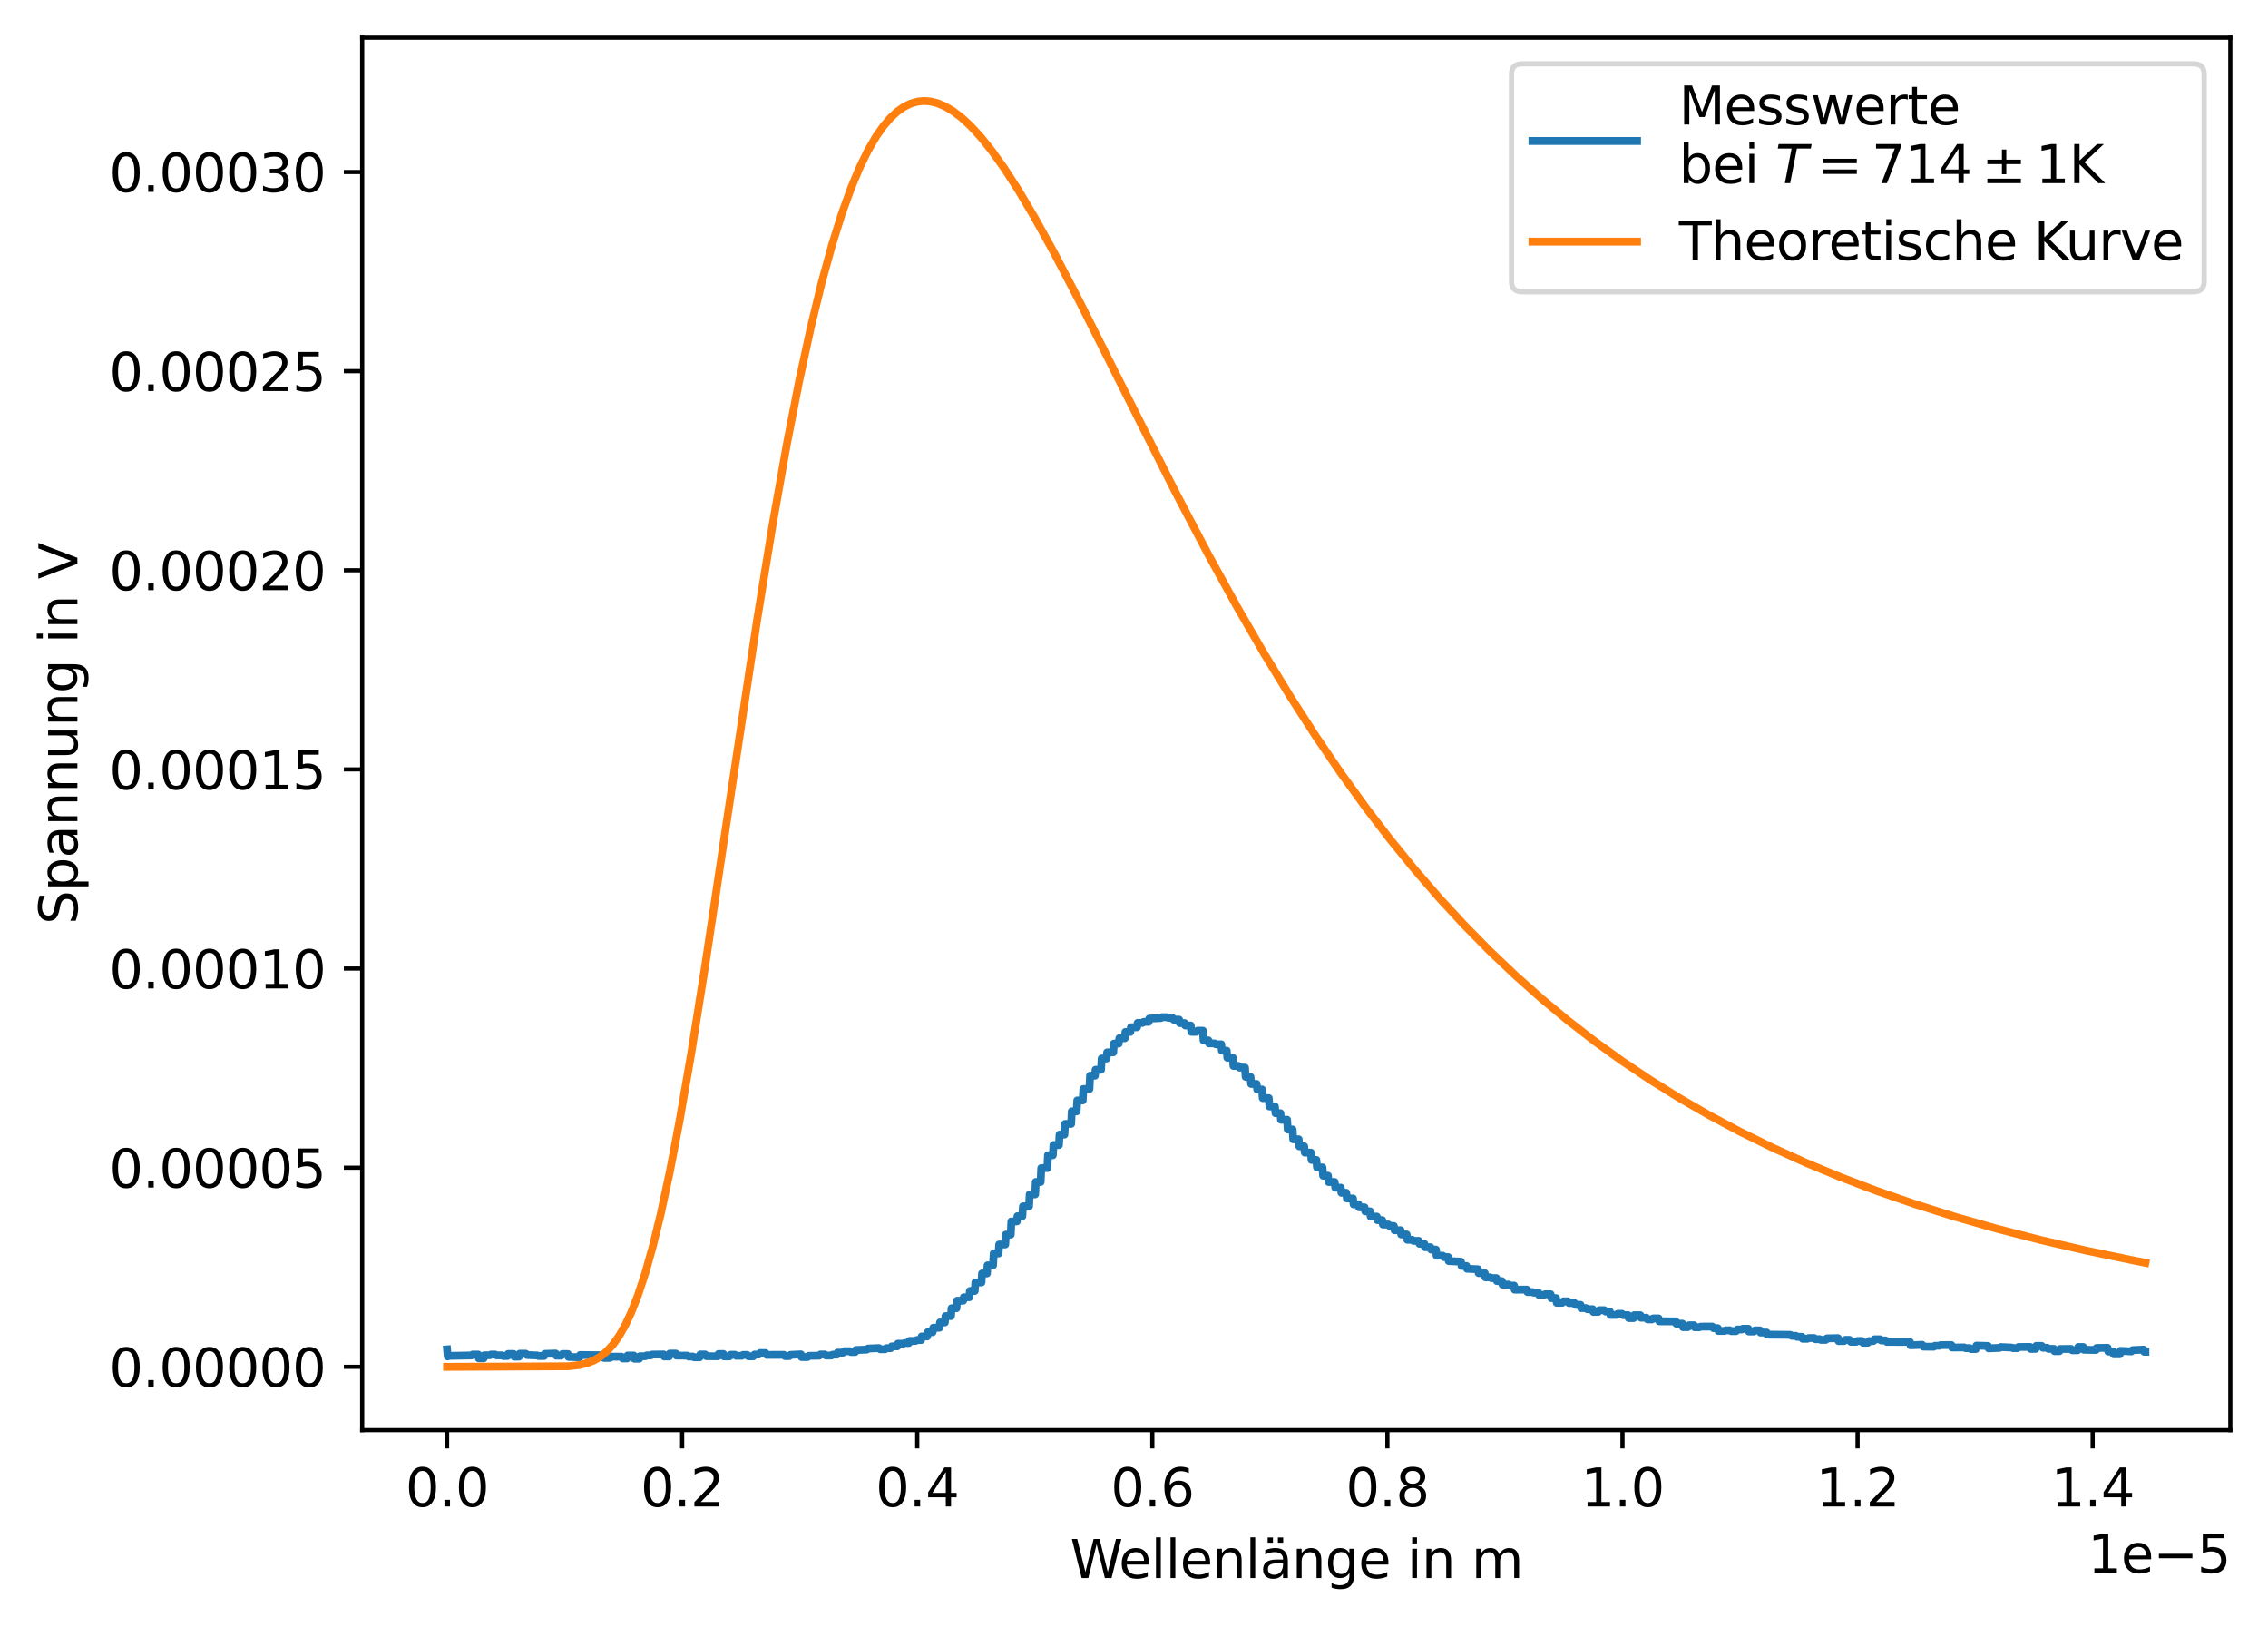 <?xml version="1.0" encoding="utf-8" standalone="no"?>
<!DOCTYPE svg PUBLIC "-//W3C//DTD SVG 1.1//EN"
  "http://www.w3.org/Graphics/SVG/1.1/DTD/svg11.dtd">
<svg xmlns:xlink="http://www.w3.org/1999/xlink" width="433.551pt" height="310.868pt" viewBox="0 0 433.551 310.868" xmlns="http://www.w3.org/2000/svg" version="1.1">
 <defs>
  <style type="text/css">*{stroke-linejoin: round; stroke-linecap: butt}</style>
 </defs>
 <g id="figure_1">
  <g id="patch_1">
   <path d="M 0 310.868 
L 433.551 310.868 
L 433.551 0 
L 0 0 
z
" style="fill: #ffffff"/>
  </g>
  <g id="axes_1">
   <g id="patch_2">
    <path d="M 69.231 273.312 
L 426.351 273.312 
L 426.351 7.2 
L 69.231 7.2 
z
" style="fill: #ffffff"/>
   </g>
   <g id="matplotlib.axis_1">
    <g id="xtick_1">
     <g id="line2d_1">
      <defs>
       <path id="m9307039cc7" d="M 0 0 
L 0 3.5 
" style="stroke: #000000; stroke-width: 0.8"/>
      </defs>
      <g>
       <use xlink:href="#m9307039cc7" x="85.461" y="273.312" style="stroke: #000000; stroke-width: 0.8"/>
      </g>
     </g>
     <g id="text_1">
      <!-- 0.0 -->
      <g transform="translate(77.509 287.91) scale(0.1 -0.1)">
       <defs>
        <path id="DejaVuSans-30" d="M 2034 4250 
Q 1547 4250 1301 3770 
Q 1056 3291 1056 2328 
Q 1056 1369 1301 889 
Q 1547 409 2034 409 
Q 2525 409 2770 889 
Q 3016 1369 3016 2328 
Q 3016 3291 2770 3770 
Q 2525 4250 2034 4250 
z
M 2034 4750 
Q 2819 4750 3233 4129 
Q 3647 3509 3647 2328 
Q 3647 1150 3233 529 
Q 2819 -91 2034 -91 
Q 1250 -91 836 529 
Q 422 1150 422 2328 
Q 422 3509 836 4129 
Q 1250 4750 2034 4750 
z
" transform="scale(0.016)"/>
        <path id="DejaVuSans-2e" d="M 684 794 
L 1344 794 
L 1344 0 
L 684 0 
L 684 794 
z
" transform="scale(0.016)"/>
       </defs>
       <use xlink:href="#DejaVuSans-30"/>
       <use xlink:href="#DejaVuSans-2e" x="63.623"/>
       <use xlink:href="#DejaVuSans-30" x="95.41"/>
      </g>
     </g>
    </g>
    <g id="xtick_2">
     <g id="line2d_2">
      <g>
       <use xlink:href="#m9307039cc7" x="130.4" y="273.312" style="stroke: #000000; stroke-width: 0.8"/>
      </g>
     </g>
     <g id="text_2">
      <!-- 0.2 -->
      <g transform="translate(122.448 287.91) scale(0.1 -0.1)">
       <defs>
        <path id="DejaVuSans-32" d="M 1228 531 
L 3431 531 
L 3431 0 
L 469 0 
L 469 531 
Q 828 903 1448 1529 
Q 2069 2156 2228 2338 
Q 2531 2678 2651 2914 
Q 2772 3150 2772 3378 
Q 2772 3750 2511 3984 
Q 2250 4219 1831 4219 
Q 1534 4219 1204 4116 
Q 875 4013 500 3803 
L 500 4441 
Q 881 4594 1212 4672 
Q 1544 4750 1819 4750 
Q 2544 4750 2975 4387 
Q 3406 4025 3406 3419 
Q 3406 3131 3298 2873 
Q 3191 2616 2906 2266 
Q 2828 2175 2409 1742 
Q 1991 1309 1228 531 
z
" transform="scale(0.016)"/>
       </defs>
       <use xlink:href="#DejaVuSans-30"/>
       <use xlink:href="#DejaVuSans-2e" x="63.623"/>
       <use xlink:href="#DejaVuSans-32" x="95.41"/>
      </g>
     </g>
    </g>
    <g id="xtick_3">
     <g id="line2d_3">
      <g>
       <use xlink:href="#m9307039cc7" x="175.339" y="273.312" style="stroke: #000000; stroke-width: 0.8"/>
      </g>
     </g>
     <g id="text_3">
      <!-- 0.4 -->
      <g transform="translate(167.387 287.91) scale(0.1 -0.1)">
       <defs>
        <path id="DejaVuSans-34" d="M 2419 4116 
L 825 1625 
L 2419 1625 
L 2419 4116 
z
M 2253 4666 
L 3047 4666 
L 3047 1625 
L 3713 1625 
L 3713 1100 
L 3047 1100 
L 3047 0 
L 2419 0 
L 2419 1100 
L 313 1100 
L 313 1709 
L 2253 4666 
z
" transform="scale(0.016)"/>
       </defs>
       <use xlink:href="#DejaVuSans-30"/>
       <use xlink:href="#DejaVuSans-2e" x="63.623"/>
       <use xlink:href="#DejaVuSans-34" x="95.41"/>
      </g>
     </g>
    </g>
    <g id="xtick_4">
     <g id="line2d_4">
      <g>
       <use xlink:href="#m9307039cc7" x="220.278" y="273.312" style="stroke: #000000; stroke-width: 0.8"/>
      </g>
     </g>
     <g id="text_4">
      <!-- 0.6 -->
      <g transform="translate(212.326 287.91) scale(0.1 -0.1)">
       <defs>
        <path id="DejaVuSans-36" d="M 2113 2584 
Q 1688 2584 1439 2293 
Q 1191 2003 1191 1497 
Q 1191 994 1439 701 
Q 1688 409 2113 409 
Q 2538 409 2786 701 
Q 3034 994 3034 1497 
Q 3034 2003 2786 2293 
Q 2538 2584 2113 2584 
z
M 3366 4563 
L 3366 3988 
Q 3128 4100 2886 4159 
Q 2644 4219 2406 4219 
Q 1781 4219 1451 3797 
Q 1122 3375 1075 2522 
Q 1259 2794 1537 2939 
Q 1816 3084 2150 3084 
Q 2853 3084 3261 2657 
Q 3669 2231 3669 1497 
Q 3669 778 3244 343 
Q 2819 -91 2113 -91 
Q 1303 -91 875 529 
Q 447 1150 447 2328 
Q 447 3434 972 4092 
Q 1497 4750 2381 4750 
Q 2619 4750 2861 4703 
Q 3103 4656 3366 4563 
z
" transform="scale(0.016)"/>
       </defs>
       <use xlink:href="#DejaVuSans-30"/>
       <use xlink:href="#DejaVuSans-2e" x="63.623"/>
       <use xlink:href="#DejaVuSans-36" x="95.41"/>
      </g>
     </g>
    </g>
    <g id="xtick_5">
     <g id="line2d_5">
      <g>
       <use xlink:href="#m9307039cc7" x="265.217" y="273.312" style="stroke: #000000; stroke-width: 0.8"/>
      </g>
     </g>
     <g id="text_5">
      <!-- 0.8 -->
      <g transform="translate(257.265 287.91) scale(0.1 -0.1)">
       <defs>
        <path id="DejaVuSans-38" d="M 2034 2216 
Q 1584 2216 1326 1975 
Q 1069 1734 1069 1313 
Q 1069 891 1326 650 
Q 1584 409 2034 409 
Q 2484 409 2743 651 
Q 3003 894 3003 1313 
Q 3003 1734 2745 1975 
Q 2488 2216 2034 2216 
z
M 1403 2484 
Q 997 2584 770 2862 
Q 544 3141 544 3541 
Q 544 4100 942 4425 
Q 1341 4750 2034 4750 
Q 2731 4750 3128 4425 
Q 3525 4100 3525 3541 
Q 3525 3141 3298 2862 
Q 3072 2584 2669 2484 
Q 3125 2378 3379 2068 
Q 3634 1759 3634 1313 
Q 3634 634 3220 271 
Q 2806 -91 2034 -91 
Q 1263 -91 848 271 
Q 434 634 434 1313 
Q 434 1759 690 2068 
Q 947 2378 1403 2484 
z
M 1172 3481 
Q 1172 3119 1398 2916 
Q 1625 2713 2034 2713 
Q 2441 2713 2670 2916 
Q 2900 3119 2900 3481 
Q 2900 3844 2670 4047 
Q 2441 4250 2034 4250 
Q 1625 4250 1398 4047 
Q 1172 3844 1172 3481 
z
" transform="scale(0.016)"/>
       </defs>
       <use xlink:href="#DejaVuSans-30"/>
       <use xlink:href="#DejaVuSans-2e" x="63.623"/>
       <use xlink:href="#DejaVuSans-38" x="95.41"/>
      </g>
     </g>
    </g>
    <g id="xtick_6">
     <g id="line2d_6">
      <g>
       <use xlink:href="#m9307039cc7" x="310.155" y="273.312" style="stroke: #000000; stroke-width: 0.8"/>
      </g>
     </g>
     <g id="text_6">
      <!-- 1.0 -->
      <g transform="translate(302.204 287.91) scale(0.1 -0.1)">
       <defs>
        <path id="DejaVuSans-31" d="M 794 531 
L 1825 531 
L 1825 4091 
L 703 3866 
L 703 4441 
L 1819 4666 
L 2450 4666 
L 2450 531 
L 3481 531 
L 3481 0 
L 794 0 
L 794 531 
z
" transform="scale(0.016)"/>
       </defs>
       <use xlink:href="#DejaVuSans-31"/>
       <use xlink:href="#DejaVuSans-2e" x="63.623"/>
       <use xlink:href="#DejaVuSans-30" x="95.41"/>
      </g>
     </g>
    </g>
    <g id="xtick_7">
     <g id="line2d_7">
      <g>
       <use xlink:href="#m9307039cc7" x="355.094" y="273.312" style="stroke: #000000; stroke-width: 0.8"/>
      </g>
     </g>
     <g id="text_7">
      <!-- 1.2 -->
      <g transform="translate(347.143 287.91) scale(0.1 -0.1)">
       <use xlink:href="#DejaVuSans-31"/>
       <use xlink:href="#DejaVuSans-2e" x="63.623"/>
       <use xlink:href="#DejaVuSans-32" x="95.41"/>
      </g>
     </g>
    </g>
    <g id="xtick_8">
     <g id="line2d_8">
      <g>
       <use xlink:href="#m9307039cc7" x="400.033" y="273.312" style="stroke: #000000; stroke-width: 0.8"/>
      </g>
     </g>
     <g id="text_8">
      <!-- 1.4 -->
      <g transform="translate(392.082 287.91) scale(0.1 -0.1)">
       <use xlink:href="#DejaVuSans-31"/>
       <use xlink:href="#DejaVuSans-2e" x="63.623"/>
       <use xlink:href="#DejaVuSans-34" x="95.41"/>
      </g>
     </g>
    </g>
    <g id="text_9">
     <!-- Wellenlänge in m -->
     <g transform="translate(204.562 301.589) scale(0.1 -0.1)">
      <defs>
       <path id="DejaVuSans-57" d="M 213 4666 
L 850 4666 
L 1831 722 
L 2809 4666 
L 3519 4666 
L 4500 722 
L 5478 4666 
L 6119 4666 
L 4947 0 
L 4153 0 
L 3169 4050 
L 2175 0 
L 1381 0 
L 213 4666 
z
" transform="scale(0.016)"/>
       <path id="DejaVuSans-65" d="M 3597 1894 
L 3597 1613 
L 953 1613 
Q 991 1019 1311 708 
Q 1631 397 2203 397 
Q 2534 397 2845 478 
Q 3156 559 3463 722 
L 3463 178 
Q 3153 47 2828 -22 
Q 2503 -91 2169 -91 
Q 1331 -91 842 396 
Q 353 884 353 1716 
Q 353 2575 817 3079 
Q 1281 3584 2069 3584 
Q 2775 3584 3186 3129 
Q 3597 2675 3597 1894 
z
M 3022 2063 
Q 3016 2534 2758 2815 
Q 2500 3097 2075 3097 
Q 1594 3097 1305 2825 
Q 1016 2553 972 2059 
L 3022 2063 
z
" transform="scale(0.016)"/>
       <path id="DejaVuSans-6c" d="M 603 4863 
L 1178 4863 
L 1178 0 
L 603 0 
L 603 4863 
z
" transform="scale(0.016)"/>
       <path id="DejaVuSans-6e" d="M 3513 2113 
L 3513 0 
L 2938 0 
L 2938 2094 
Q 2938 2591 2744 2837 
Q 2550 3084 2163 3084 
Q 1697 3084 1428 2787 
Q 1159 2491 1159 1978 
L 1159 0 
L 581 0 
L 581 3500 
L 1159 3500 
L 1159 2956 
Q 1366 3272 1645 3428 
Q 1925 3584 2291 3584 
Q 2894 3584 3203 3211 
Q 3513 2838 3513 2113 
z
" transform="scale(0.016)"/>
       <path id="DejaVuSans-e4" d="M 2194 1759 
Q 1497 1759 1228 1600 
Q 959 1441 959 1056 
Q 959 750 1161 570 
Q 1363 391 1709 391 
Q 2188 391 2477 730 
Q 2766 1069 2766 1631 
L 2766 1759 
L 2194 1759 
z
M 3341 1997 
L 3341 0 
L 2766 0 
L 2766 531 
Q 2569 213 2275 61 
Q 1981 -91 1556 -91 
Q 1019 -91 701 211 
Q 384 513 384 1019 
Q 384 1609 779 1909 
Q 1175 2209 1959 2209 
L 2766 2209 
L 2766 2266 
Q 2766 2663 2505 2880 
Q 2244 3097 1772 3097 
Q 1472 3097 1187 3025 
Q 903 2953 641 2809 
L 641 3341 
Q 956 3463 1253 3523 
Q 1550 3584 1831 3584 
Q 2591 3584 2966 3190 
Q 3341 2797 3341 1997 
z
M 2150 4850 
L 2784 4850 
L 2784 4219 
L 2150 4219 
L 2150 4850 
z
M 928 4850 
L 1562 4850 
L 1562 4219 
L 928 4219 
L 928 4850 
z
" transform="scale(0.016)"/>
       <path id="DejaVuSans-67" d="M 2906 1791 
Q 2906 2416 2648 2759 
Q 2391 3103 1925 3103 
Q 1463 3103 1205 2759 
Q 947 2416 947 1791 
Q 947 1169 1205 825 
Q 1463 481 1925 481 
Q 2391 481 2648 825 
Q 2906 1169 2906 1791 
z
M 3481 434 
Q 3481 -459 3084 -895 
Q 2688 -1331 1869 -1331 
Q 1566 -1331 1297 -1286 
Q 1028 -1241 775 -1147 
L 775 -588 
Q 1028 -725 1275 -790 
Q 1522 -856 1778 -856 
Q 2344 -856 2625 -561 
Q 2906 -266 2906 331 
L 2906 616 
Q 2728 306 2450 153 
Q 2172 0 1784 0 
Q 1141 0 747 490 
Q 353 981 353 1791 
Q 353 2603 747 3093 
Q 1141 3584 1784 3584 
Q 2172 3584 2450 3431 
Q 2728 3278 2906 2969 
L 2906 3500 
L 3481 3500 
L 3481 434 
z
" transform="scale(0.016)"/>
       <path id="DejaVuSans-20" transform="scale(0.016)"/>
       <path id="DejaVuSans-69" d="M 603 3500 
L 1178 3500 
L 1178 0 
L 603 0 
L 603 3500 
z
M 603 4863 
L 1178 4863 
L 1178 4134 
L 603 4134 
L 603 4863 
z
" transform="scale(0.016)"/>
       <path id="DejaVuSans-6d" d="M 3328 2828 
Q 3544 3216 3844 3400 
Q 4144 3584 4550 3584 
Q 5097 3584 5394 3201 
Q 5691 2819 5691 2113 
L 5691 0 
L 5113 0 
L 5113 2094 
Q 5113 2597 4934 2840 
Q 4756 3084 4391 3084 
Q 3944 3084 3684 2787 
Q 3425 2491 3425 1978 
L 3425 0 
L 2847 0 
L 2847 2094 
Q 2847 2600 2669 2842 
Q 2491 3084 2119 3084 
Q 1678 3084 1418 2786 
Q 1159 2488 1159 1978 
L 1159 0 
L 581 0 
L 581 3500 
L 1159 3500 
L 1159 2956 
Q 1356 3278 1631 3431 
Q 1906 3584 2284 3584 
Q 2666 3584 2933 3390 
Q 3200 3197 3328 2828 
z
" transform="scale(0.016)"/>
      </defs>
      <use xlink:href="#DejaVuSans-57"/>
      <use xlink:href="#DejaVuSans-65" x="93.002"/>
      <use xlink:href="#DejaVuSans-6c" x="154.525"/>
      <use xlink:href="#DejaVuSans-6c" x="182.309"/>
      <use xlink:href="#DejaVuSans-65" x="210.092"/>
      <use xlink:href="#DejaVuSans-6e" x="271.615"/>
      <use xlink:href="#DejaVuSans-6c" x="334.994"/>
      <use xlink:href="#DejaVuSans-e4" x="362.777"/>
      <use xlink:href="#DejaVuSans-6e" x="424.057"/>
      <use xlink:href="#DejaVuSans-67" x="487.436"/>
      <use xlink:href="#DejaVuSans-65" x="550.912"/>
      <use xlink:href="#DejaVuSans-20" x="612.436"/>
      <use xlink:href="#DejaVuSans-69" x="644.223"/>
      <use xlink:href="#DejaVuSans-6e" x="672.006"/>
      <use xlink:href="#DejaVuSans-20" x="735.385"/>
      <use xlink:href="#DejaVuSans-6d" x="767.172"/>
     </g>
    </g>
    <g id="text_10">
     <!-- 1e−5 -->
     <g transform="translate(399.093 300.589) scale(0.1 -0.1)">
      <defs>
       <path id="DejaVuSans-2212" d="M 678 2272 
L 4684 2272 
L 4684 1741 
L 678 1741 
L 678 2272 
z
" transform="scale(0.016)"/>
       <path id="DejaVuSans-35" d="M 691 4666 
L 3169 4666 
L 3169 4134 
L 1269 4134 
L 1269 2991 
Q 1406 3038 1543 3061 
Q 1681 3084 1819 3084 
Q 2600 3084 3056 2656 
Q 3513 2228 3513 1497 
Q 3513 744 3044 326 
Q 2575 -91 1722 -91 
Q 1428 -91 1123 -41 
Q 819 9 494 109 
L 494 744 
Q 775 591 1075 516 
Q 1375 441 1709 441 
Q 2250 441 2565 725 
Q 2881 1009 2881 1497 
Q 2881 1984 2565 2268 
Q 2250 2553 1709 2553 
Q 1456 2553 1204 2497 
Q 953 2441 691 2322 
L 691 4666 
z
" transform="scale(0.016)"/>
      </defs>
      <use xlink:href="#DejaVuSans-31"/>
      <use xlink:href="#DejaVuSans-65" x="63.623"/>
      <use xlink:href="#DejaVuSans-2212" x="125.146"/>
      <use xlink:href="#DejaVuSans-35" x="208.936"/>
     </g>
    </g>
   </g>
   <g id="matplotlib.axis_2">
    <g id="ytick_1">
     <g id="line2d_9">
      <defs>
       <path id="m1753d37963" d="M 0 0 
L -3.5 0 
" style="stroke: #000000; stroke-width: 0.8"/>
      </defs>
      <g>
       <use xlink:href="#m1753d37963" x="69.231" y="261.216" style="stroke: #000000; stroke-width: 0.8"/>
      </g>
     </g>
     <g id="text_11">
      <!-- 0.00000 -->
      <g transform="translate(20.878 265.015) scale(0.1 -0.1)">
       <use xlink:href="#DejaVuSans-30"/>
       <use xlink:href="#DejaVuSans-2e" x="63.623"/>
       <use xlink:href="#DejaVuSans-30" x="95.41"/>
       <use xlink:href="#DejaVuSans-30" x="159.033"/>
       <use xlink:href="#DejaVuSans-30" x="222.656"/>
       <use xlink:href="#DejaVuSans-30" x="286.279"/>
       <use xlink:href="#DejaVuSans-30" x="349.902"/>
      </g>
     </g>
    </g>
    <g id="ytick_2">
     <g id="line2d_10">
      <g>
       <use xlink:href="#m1753d37963" x="69.231" y="223.159" style="stroke: #000000; stroke-width: 0.8"/>
      </g>
     </g>
     <g id="text_12">
      <!-- 0.00005 -->
      <g transform="translate(20.878 226.958) scale(0.1 -0.1)">
       <use xlink:href="#DejaVuSans-30"/>
       <use xlink:href="#DejaVuSans-2e" x="63.623"/>
       <use xlink:href="#DejaVuSans-30" x="95.41"/>
       <use xlink:href="#DejaVuSans-30" x="159.033"/>
       <use xlink:href="#DejaVuSans-30" x="222.656"/>
       <use xlink:href="#DejaVuSans-30" x="286.279"/>
       <use xlink:href="#DejaVuSans-35" x="349.902"/>
      </g>
     </g>
    </g>
    <g id="ytick_3">
     <g id="line2d_11">
      <g>
       <use xlink:href="#m1753d37963" x="69.231" y="185.101" style="stroke: #000000; stroke-width: 0.8"/>
      </g>
     </g>
     <g id="text_13">
      <!-- 0.00010 -->
      <g transform="translate(20.878 188.9) scale(0.1 -0.1)">
       <use xlink:href="#DejaVuSans-30"/>
       <use xlink:href="#DejaVuSans-2e" x="63.623"/>
       <use xlink:href="#DejaVuSans-30" x="95.41"/>
       <use xlink:href="#DejaVuSans-30" x="159.033"/>
       <use xlink:href="#DejaVuSans-30" x="222.656"/>
       <use xlink:href="#DejaVuSans-31" x="286.279"/>
       <use xlink:href="#DejaVuSans-30" x="349.902"/>
      </g>
     </g>
    </g>
    <g id="ytick_4">
     <g id="line2d_12">
      <g>
       <use xlink:href="#m1753d37963" x="69.231" y="147.044" style="stroke: #000000; stroke-width: 0.8"/>
      </g>
     </g>
     <g id="text_14">
      <!-- 0.00015 -->
      <g transform="translate(20.878 150.843) scale(0.1 -0.1)">
       <use xlink:href="#DejaVuSans-30"/>
       <use xlink:href="#DejaVuSans-2e" x="63.623"/>
       <use xlink:href="#DejaVuSans-30" x="95.41"/>
       <use xlink:href="#DejaVuSans-30" x="159.033"/>
       <use xlink:href="#DejaVuSans-30" x="222.656"/>
       <use xlink:href="#DejaVuSans-31" x="286.279"/>
       <use xlink:href="#DejaVuSans-35" x="349.902"/>
      </g>
     </g>
    </g>
    <g id="ytick_5">
     <g id="line2d_13">
      <g>
       <use xlink:href="#m1753d37963" x="69.231" y="108.986" style="stroke: #000000; stroke-width: 0.8"/>
      </g>
     </g>
     <g id="text_15">
      <!-- 0.00020 -->
      <g transform="translate(20.878 112.786) scale(0.1 -0.1)">
       <use xlink:href="#DejaVuSans-30"/>
       <use xlink:href="#DejaVuSans-2e" x="63.623"/>
       <use xlink:href="#DejaVuSans-30" x="95.41"/>
       <use xlink:href="#DejaVuSans-30" x="159.033"/>
       <use xlink:href="#DejaVuSans-30" x="222.656"/>
       <use xlink:href="#DejaVuSans-32" x="286.279"/>
       <use xlink:href="#DejaVuSans-30" x="349.902"/>
      </g>
     </g>
    </g>
    <g id="ytick_6">
     <g id="line2d_14">
      <g>
       <use xlink:href="#m1753d37963" x="69.231" y="70.929" style="stroke: #000000; stroke-width: 0.8"/>
      </g>
     </g>
     <g id="text_16">
      <!-- 0.00025 -->
      <g transform="translate(20.878 74.728) scale(0.1 -0.1)">
       <use xlink:href="#DejaVuSans-30"/>
       <use xlink:href="#DejaVuSans-2e" x="63.623"/>
       <use xlink:href="#DejaVuSans-30" x="95.41"/>
       <use xlink:href="#DejaVuSans-30" x="159.033"/>
       <use xlink:href="#DejaVuSans-30" x="222.656"/>
       <use xlink:href="#DejaVuSans-32" x="286.279"/>
       <use xlink:href="#DejaVuSans-35" x="349.902"/>
      </g>
     </g>
    </g>
    <g id="ytick_7">
     <g id="line2d_15">
      <g>
       <use xlink:href="#m1753d37963" x="69.231" y="32.872" style="stroke: #000000; stroke-width: 0.8"/>
      </g>
     </g>
     <g id="text_17">
      <!-- 0.00030 -->
      <g transform="translate(20.878 36.671) scale(0.1 -0.1)">
       <defs>
        <path id="DejaVuSans-33" d="M 2597 2516 
Q 3050 2419 3304 2112 
Q 3559 1806 3559 1356 
Q 3559 666 3084 287 
Q 2609 -91 1734 -91 
Q 1441 -91 1130 -33 
Q 819 25 488 141 
L 488 750 
Q 750 597 1062 519 
Q 1375 441 1716 441 
Q 2309 441 2620 675 
Q 2931 909 2931 1356 
Q 2931 1769 2642 2001 
Q 2353 2234 1838 2234 
L 1294 2234 
L 1294 2753 
L 1863 2753 
Q 2328 2753 2575 2939 
Q 2822 3125 2822 3475 
Q 2822 3834 2567 4026 
Q 2313 4219 1838 4219 
Q 1578 4219 1281 4162 
Q 984 4106 628 3988 
L 628 4550 
Q 988 4650 1302 4700 
Q 1616 4750 1894 4750 
Q 2613 4750 3031 4423 
Q 3450 4097 3450 3541 
Q 3450 3153 3228 2886 
Q 3006 2619 2597 2516 
z
" transform="scale(0.016)"/>
       </defs>
       <use xlink:href="#DejaVuSans-30"/>
       <use xlink:href="#DejaVuSans-2e" x="63.623"/>
       <use xlink:href="#DejaVuSans-30" x="95.41"/>
       <use xlink:href="#DejaVuSans-30" x="159.033"/>
       <use xlink:href="#DejaVuSans-30" x="222.656"/>
       <use xlink:href="#DejaVuSans-33" x="286.279"/>
       <use xlink:href="#DejaVuSans-30" x="349.902"/>
      </g>
     </g>
    </g>
    <g id="text_18">
     <!-- Spannung in V -->
     <g transform="translate(14.798 176.674) rotate(-90) scale(0.1 -0.1)">
      <defs>
       <path id="DejaVuSans-53" d="M 3425 4513 
L 3425 3897 
Q 3066 4069 2747 4153 
Q 2428 4238 2131 4238 
Q 1616 4238 1336 4038 
Q 1056 3838 1056 3469 
Q 1056 3159 1242 3001 
Q 1428 2844 1947 2747 
L 2328 2669 
Q 3034 2534 3370 2195 
Q 3706 1856 3706 1288 
Q 3706 609 3251 259 
Q 2797 -91 1919 -91 
Q 1588 -91 1214 -16 
Q 841 59 441 206 
L 441 856 
Q 825 641 1194 531 
Q 1563 422 1919 422 
Q 2459 422 2753 634 
Q 3047 847 3047 1241 
Q 3047 1584 2836 1778 
Q 2625 1972 2144 2069 
L 1759 2144 
Q 1053 2284 737 2584 
Q 422 2884 422 3419 
Q 422 4038 858 4394 
Q 1294 4750 2059 4750 
Q 2388 4750 2728 4690 
Q 3069 4631 3425 4513 
z
" transform="scale(0.016)"/>
       <path id="DejaVuSans-70" d="M 1159 525 
L 1159 -1331 
L 581 -1331 
L 581 3500 
L 1159 3500 
L 1159 2969 
Q 1341 3281 1617 3432 
Q 1894 3584 2278 3584 
Q 2916 3584 3314 3078 
Q 3713 2572 3713 1747 
Q 3713 922 3314 415 
Q 2916 -91 2278 -91 
Q 1894 -91 1617 61 
Q 1341 213 1159 525 
z
M 3116 1747 
Q 3116 2381 2855 2742 
Q 2594 3103 2138 3103 
Q 1681 3103 1420 2742 
Q 1159 2381 1159 1747 
Q 1159 1113 1420 752 
Q 1681 391 2138 391 
Q 2594 391 2855 752 
Q 3116 1113 3116 1747 
z
" transform="scale(0.016)"/>
       <path id="DejaVuSans-61" d="M 2194 1759 
Q 1497 1759 1228 1600 
Q 959 1441 959 1056 
Q 959 750 1161 570 
Q 1363 391 1709 391 
Q 2188 391 2477 730 
Q 2766 1069 2766 1631 
L 2766 1759 
L 2194 1759 
z
M 3341 1997 
L 3341 0 
L 2766 0 
L 2766 531 
Q 2569 213 2275 61 
Q 1981 -91 1556 -91 
Q 1019 -91 701 211 
Q 384 513 384 1019 
Q 384 1609 779 1909 
Q 1175 2209 1959 2209 
L 2766 2209 
L 2766 2266 
Q 2766 2663 2505 2880 
Q 2244 3097 1772 3097 
Q 1472 3097 1187 3025 
Q 903 2953 641 2809 
L 641 3341 
Q 956 3463 1253 3523 
Q 1550 3584 1831 3584 
Q 2591 3584 2966 3190 
Q 3341 2797 3341 1997 
z
" transform="scale(0.016)"/>
       <path id="DejaVuSans-75" d="M 544 1381 
L 544 3500 
L 1119 3500 
L 1119 1403 
Q 1119 906 1312 657 
Q 1506 409 1894 409 
Q 2359 409 2629 706 
Q 2900 1003 2900 1516 
L 2900 3500 
L 3475 3500 
L 3475 0 
L 2900 0 
L 2900 538 
Q 2691 219 2414 64 
Q 2138 -91 1772 -91 
Q 1169 -91 856 284 
Q 544 659 544 1381 
z
M 1991 3584 
L 1991 3584 
z
" transform="scale(0.016)"/>
       <path id="DejaVuSans-56" d="M 1831 0 
L 50 4666 
L 709 4666 
L 2188 738 
L 3669 4666 
L 4325 4666 
L 2547 0 
L 1831 0 
z
" transform="scale(0.016)"/>
      </defs>
      <use xlink:href="#DejaVuSans-53"/>
      <use xlink:href="#DejaVuSans-70" x="63.477"/>
      <use xlink:href="#DejaVuSans-61" x="126.953"/>
      <use xlink:href="#DejaVuSans-6e" x="188.232"/>
      <use xlink:href="#DejaVuSans-6e" x="251.611"/>
      <use xlink:href="#DejaVuSans-75" x="314.99"/>
      <use xlink:href="#DejaVuSans-6e" x="378.369"/>
      <use xlink:href="#DejaVuSans-67" x="441.748"/>
      <use xlink:href="#DejaVuSans-20" x="505.225"/>
      <use xlink:href="#DejaVuSans-69" x="537.012"/>
      <use xlink:href="#DejaVuSans-6e" x="564.795"/>
      <use xlink:href="#DejaVuSans-20" x="628.174"/>
      <use xlink:href="#DejaVuSans-56" x="659.961"/>
     </g>
    </g>
   </g>
   <g id="line2d_16">
    <path d="M 85.464 257.884 
L 85.581 259.231 
L 85.814 259.12 
L 90.129 259.039 
L 90.362 258.865 
L 91.411 258.865 
L 91.528 259.592 
L 92.461 259.592 
L 92.577 259.004 
L 93.627 259.004 
L 93.86 258.87 
L 94.677 258.87 
L 94.91 259.02 
L 95.959 259.02 
L 96.193 259.152 
L 97.009 259.152 
L 97.125 258.759 
L 98.175 258.759 
L 98.292 259.261 
L 99.224 259.261 
L 99.341 258.708 
L 100.507 258.708 
L 100.74 258.962 
L 102.723 259.038 
L 102.956 259.147 
L 104.006 259.147 
L 104.122 258.743 
L 106.221 258.673 
L 106.338 259.083 
L 107.271 259.083 
L 107.504 258.77 
L 108.554 258.77 
L 108.67 259.32 
L 110.769 259.382 
L 110.886 258.957 
L 115.317 259.004 
L 115.434 259.505 
L 116.6 259.505 
L 116.833 259.277 
L 118.816 259.279 
L 119.049 259.616 
L 119.865 259.616 
L 119.982 259.05 
L 121.148 259.05 
L 121.265 259.667 
L 122.198 259.667 
L 122.314 259.191 
L 123.364 259.191 
L 123.597 259.029 
L 124.413 259.029 
L 124.646 258.877 
L 126.862 258.848 
L 126.979 259.236 
L 127.912 259.236 
L 128.028 258.685 
L 129.194 258.685 
L 129.311 259.067 
L 131.41 259.077 
L 131.643 259.252 
L 132.46 259.252 
L 132.693 259.389 
L 133.742 259.389 
L 133.859 258.854 
L 134.792 258.854 
L 135.025 259.182 
L 137.241 259.198 
L 137.357 258.763 
L 138.29 258.763 
L 138.407 259.217 
L 139.456 259.217 
L 139.69 258.907 
L 140.506 258.907 
L 140.739 259.107 
L 141.789 259.107 
L 142.022 258.94 
L 142.838 258.94 
L 143.072 259.202 
L 144.004 259.202 
L 144.238 258.863 
L 145.054 258.863 
L 145.287 258.579 
L 146.337 258.579 
L 146.57 258.937 
L 149.835 258.92 
L 150.068 259.169 
L 150.885 259.169 
L 151.118 258.927 
L 153.1 258.83 
L 153.217 259.344 
L 154.383 259.344 
L 154.616 259.109 
L 156.599 259.088 
L 156.832 258.853 
L 157.648 258.853 
L 157.882 259.054 
L 158.931 259.054 
L 159.164 258.889 
L 159.981 258.889 
L 160.097 258.508 
L 161.147 258.508 
L 161.38 258.236 
L 162.429 258.236 
L 162.663 258.387 
L 163.479 258.387 
L 163.596 258.004 
L 165.695 257.924 
L 165.928 257.726 
L 168.027 257.634 
L 168.26 257.859 
L 169.193 257.859 
L 169.426 257.652 
L 170.243 257.652 
L 170.476 257.304 
L 171.525 257.304 
L 171.642 256.798 
L 172.692 256.798 
L 172.925 256.669 
L 173.741 256.669 
L 173.858 256.267 
L 175.024 256.267 
L 175.257 256.095 
L 176.073 256.095 
L 176.19 255.408 
L 177.24 255.408 
L 177.356 254.593 
L 178.289 254.593 
L 178.406 253.748 
L 179.572 253.748 
L 179.688 252.738 
L 180.621 252.738 
L 180.738 251.522 
L 181.787 251.522 
L 181.904 250.025 
L 182.837 250.025 
L 182.954 248.589 
L 184.12 248.589 
L 184.236 247.926 
L 185.286 247.926 
L 185.403 246.722 
L 186.335 246.722 
L 186.452 245.095 
L 187.618 245.095 
L 187.735 243.376 
L 188.668 243.376 
L 188.784 241.822 
L 189.834 241.822 
L 189.95 239.562 
L 190.883 239.562 
L 191 237.839 
L 192.166 237.839 
L 192.283 235.95 
L 193.216 235.95 
L 193.332 233.428 
L 194.382 233.428 
L 194.498 232.433 
L 195.431 232.433 
L 195.548 230.548 
L 196.714 230.548 
L 196.831 228.266 
L 197.88 228.266 
L 197.997 225.894 
L 198.93 225.894 
L 199.046 223.24 
L 200.213 223.24 
L 200.329 220.783 
L 201.262 220.783 
L 201.379 218.83 
L 202.428 218.83 
L 202.545 216.837 
L 203.478 216.837 
L 203.594 214.793 
L 204.761 214.793 
L 204.877 212.395 
L 205.81 212.395 
L 205.927 210.308 
L 206.976 210.308 
L 207.093 208.127 
L 208.259 208.127 
L 208.376 205.582 
L 209.308 205.582 
L 209.425 204.448 
L 210.475 204.448 
L 210.591 202.298 
L 211.524 202.298 
L 211.641 201.12 
L 212.807 201.12 
L 212.924 199.446 
L 213.856 199.446 
L 213.973 198.417 
L 215.023 198.417 
L 215.139 197.218 
L 216.072 197.218 
L 216.189 196.324 
L 217.355 196.324 
L 217.472 195.492 
L 218.404 195.492 
L 218.638 195.295 
L 219.571 195.295 
L 219.687 194.672 
L 221.903 194.565 
L 222.136 194.401 
L 223.069 194.401 
L 223.302 194.525 
L 224.119 194.525 
L 224.352 194.87 
L 225.401 194.87 
L 225.518 195.527 
L 226.451 195.527 
L 226.567 195.985 
L 227.617 195.985 
L 227.734 197.199 
L 228.666 197.199 
L 228.9 196.984 
L 229.949 196.984 
L 230.066 198.831 
L 230.999 198.831 
L 231.115 199.406 
L 232.165 199.406 
L 232.398 199.577 
L 233.448 199.577 
L 233.564 200.793 
L 234.497 200.793 
L 234.614 202.155 
L 235.663 202.155 
L 235.78 203.71 
L 236.713 203.71 
L 236.946 204.036 
L 237.996 204.036 
L 238.112 205.804 
L 239.045 205.804 
L 239.162 207.153 
L 240.211 207.153 
L 240.328 208.219 
L 241.261 208.219 
L 241.377 209.866 
L 242.544 209.866 
L 242.66 211.458 
L 243.71 211.458 
L 243.826 212.746 
L 244.759 212.746 
L 244.876 213.999 
L 246.042 213.999 
L 246.159 215.858 
L 247.092 215.858 
L 247.208 217.732 
L 248.258 217.732 
L 248.374 219.075 
L 249.307 219.075 
L 249.424 220.279 
L 250.59 220.279 
L 250.707 221.681 
L 251.64 221.681 
L 251.756 223.11 
L 252.806 223.11 
L 252.922 224.693 
L 253.855 224.693 
L 253.972 225.897 
L 255.138 225.897 
L 255.255 226.981 
L 256.304 226.981 
L 256.421 227.959 
L 257.354 227.959 
L 257.47 229.039 
L 258.636 229.039 
L 258.753 230.171 
L 259.686 230.171 
L 259.803 230.738 
L 260.852 230.738 
L 260.969 231.502 
L 261.902 231.502 
L 262.018 232.506 
L 263.184 232.506 
L 263.301 233.184 
L 264.234 233.184 
L 264.35 234.024 
L 265.4 234.024 
L 265.633 234.305 
L 266.45 234.305 
L 266.566 235.111 
L 267.732 235.111 
L 267.849 235.925 
L 268.898 235.925 
L 269.015 236.939 
L 269.948 236.939 
L 270.181 237.144 
L 271.231 237.144 
L 271.347 237.709 
L 272.28 237.709 
L 272.397 238.354 
L 273.446 238.354 
L 273.563 238.812 
L 274.496 238.812 
L 274.613 239.972 
L 275.779 239.972 
L 276.012 240.248 
L 276.828 240.248 
L 276.945 241.011 
L 279.277 241.119 
L 279.394 241.938 
L 280.327 241.938 
L 280.443 242.481 
L 282.542 242.571 
L 282.659 243.31 
L 283.825 243.31 
L 283.942 244.114 
L 284.875 244.114 
L 285.108 244.269 
L 286.041 244.269 
L 286.157 244.834 
L 287.09 244.834 
L 287.207 245.502 
L 288.373 245.502 
L 288.606 245.695 
L 289.423 245.695 
L 289.539 246.476 
L 291.872 246.463 
L 291.988 246.927 
L 292.921 246.927 
L 293.154 247.05 
L 294.087 247.05 
L 294.204 247.489 
L 295.137 247.489 
L 295.37 247.353 
L 296.419 247.353 
L 296.536 248.088 
L 297.469 248.088 
L 297.586 248.985 
L 298.635 248.985 
L 298.868 248.704 
L 299.685 248.704 
L 299.918 249.028 
L 300.967 249.028 
L 301.201 249.375 
L 302.134 249.375 
L 302.25 249.998 
L 303.183 249.998 
L 303.416 250.207 
L 304.466 250.207 
L 304.582 250.722 
L 305.515 250.722 
L 305.749 250.398 
L 306.682 250.398 
L 306.915 250.652 
L 307.731 250.652 
L 307.848 251.301 
L 309.014 251.301 
L 309.247 251.086 
L 310.063 251.086 
L 310.297 251.341 
L 311.229 251.341 
L 311.346 251.901 
L 312.279 251.901 
L 312.396 251.35 
L 313.562 251.35 
L 313.678 251.835 
L 314.728 251.835 
L 314.961 252.16 
L 315.777 252.16 
L 316.011 251.966 
L 317.06 251.966 
L 317.177 252.518 
L 320.325 252.538 
L 320.442 252.977 
L 321.608 252.977 
L 321.725 253.634 
L 322.658 253.634 
L 322.891 253.275 
L 323.824 253.275 
L 323.94 253.655 
L 324.873 253.655 
L 325.107 253.534 
L 327.322 253.531 
L 327.556 253.833 
L 328.372 253.833 
L 328.488 254.367 
L 329.655 254.367 
L 329.888 254.242 
L 330.704 254.242 
L 330.937 254.399 
L 331.87 254.399 
L 332.103 254.088 
L 332.92 254.088 
L 333.153 253.944 
L 334.203 253.944 
L 334.319 254.465 
L 335.252 254.465 
L 335.485 254.255 
L 336.418 254.255 
L 336.535 254.667 
L 337.701 254.667 
L 337.818 255.061 
L 342.249 255.106 
L 342.482 255.294 
L 343.298 255.294 
L 343.532 255.487 
L 344.465 255.487 
L 344.581 255.854 
L 345.514 255.854 
L 345.747 255.718 
L 346.797 255.718 
L 347.03 255.933 
L 347.846 255.933 
L 348.08 256.065 
L 349.013 256.065 
L 349.246 255.778 
L 351.345 255.735 
L 351.461 256.289 
L 352.511 256.289 
L 352.744 256.065 
L 353.561 256.065 
L 353.794 256.428 
L 354.843 256.428 
L 355.077 256.278 
L 355.893 256.278 
L 356.126 256.615 
L 357.059 256.615 
L 357.292 256.29 
L 358.108 256.29 
L 358.342 255.956 
L 359.391 255.956 
L 359.624 256.178 
L 360.441 256.178 
L 360.674 256.442 
L 365.105 256.461 
L 365.222 257.105 
L 367.438 257 
L 367.671 257.354 
L 369.653 257.374 
L 369.887 257.189 
L 370.703 257.189 
L 370.936 257.064 
L 373.035 257.054 
L 373.152 257.52 
L 375.484 257.506 
L 375.717 257.647 
L 376.534 257.647 
L 376.767 257.819 
L 377.7 257.819 
L 377.816 257.162 
L 380.032 257.227 
L 380.149 257.684 
L 382.248 257.59 
L 382.481 257.436 
L 384.58 257.536 
L 384.813 257.646 
L 385.629 257.646 
L 385.863 257.421 
L 388.078 257.413 
L 388.195 257.784 
L 389.128 257.784 
L 389.245 257.218 
L 390.294 257.218 
L 390.527 257.569 
L 391.344 257.569 
L 391.577 257.779 
L 392.626 257.779 
L 392.743 258.223 
L 393.676 258.223 
L 393.793 257.808 
L 395.892 257.79 
L 396.125 258.046 
L 397.174 258.046 
L 397.291 257.425 
L 398.224 257.425 
L 398.34 257.951 
L 400.673 257.993 
L 400.789 257.607 
L 402.888 257.579 
L 403.005 258.289 
L 403.938 258.289 
L 404.055 258.818 
L 405.221 258.818 
L 405.337 258.162 
L 407.436 258.266 
L 407.67 258.019 
L 409.769 257.93 
L 409.885 258.339 
L 410.119 258.339 
L 410.119 258.339 
" clip-path="url(#pe90f65f499)" style="fill: none; stroke: #1f77b4; stroke-width: 1.5; stroke-linecap: square"/>
   </g>
   <g id="line2d_17">
    <path d="M 85.464 261.216 
L 108.67 261.108 
L 110.769 260.863 
L 112.402 260.451 
L 113.685 259.915 
L 114.851 259.207 
L 116.017 258.238 
L 117.183 256.957 
L 118.349 255.317 
L 119.515 253.274 
L 120.682 250.79 
L 121.964 247.516 
L 123.364 243.269 
L 124.763 238.303 
L 126.279 232.122 
L 128.028 223.999 
L 129.894 214.263 
L 132.11 201.471 
L 134.792 184.617 
L 138.873 157.37 
L 144.704 118.644 
L 147.736 99.996 
L 150.418 84.856 
L 152.75 72.902 
L 154.966 62.672 
L 157.065 54.031 
L 159.048 46.819 
L 160.914 40.869 
L 162.663 36.013 
L 164.295 32.095 
L 165.928 28.751 
L 167.444 26.14 
L 168.843 24.135 
L 170.243 22.501 
L 171.525 21.317 
L 172.808 20.418 
L 174.091 19.79 
L 175.374 19.421 
L 176.656 19.296 
L 177.939 19.402 
L 179.222 19.727 
L 180.621 20.314 
L 182.137 21.206 
L 183.77 22.443 
L 185.519 24.057 
L 187.502 26.214 
L 189.601 28.834 
L 191.933 32.099 
L 194.615 36.246 
L 197.764 41.549 
L 201.495 48.301 
L 206.16 57.229 
L 213.507 71.839 
L 224.702 94.05 
L 230.999 106.02 
L 236.48 115.975 
L 241.611 124.85 
L 246.625 133.082 
L 251.523 140.694 
L 256.304 147.715 
L 261.085 154.338 
L 265.75 160.427 
L 270.414 166.16 
L 275.196 171.683 
L 279.977 176.864 
L 284.758 181.723 
L 289.656 186.384 
L 294.67 190.843 
L 299.685 195.006 
L 304.816 198.981 
L 310.063 202.766 
L 315.428 206.365 
L 321.025 209.85 
L 326.739 213.144 
L 332.687 216.314 
L 338.867 219.35 
L 345.281 222.249 
L 351.928 225.005 
L 358.808 227.616 
L 366.038 230.122 
L 373.618 232.512 
L 381.548 234.78 
L 389.944 236.949 
L 398.807 239.011 
L 408.253 240.978 
L 410.119 241.341 
L 410.119 241.341 
" clip-path="url(#pe90f65f499)" style="fill: none; stroke: #ff7f0e; stroke-width: 1.5; stroke-linecap: square"/>
   </g>
   <g id="patch_3">
    <path d="M 69.231 273.312 
L 69.231 7.2 
" style="fill: none; stroke: #000000; stroke-width: 0.8; stroke-linejoin: miter; stroke-linecap: square"/>
   </g>
   <g id="patch_4">
    <path d="M 426.351 273.312 
L 426.351 7.2 
" style="fill: none; stroke: #000000; stroke-width: 0.8; stroke-linejoin: miter; stroke-linecap: square"/>
   </g>
   <g id="patch_5">
    <path d="M 69.231 273.312 
L 426.351 273.312 
" style="fill: none; stroke: #000000; stroke-width: 0.8; stroke-linejoin: miter; stroke-linecap: square"/>
   </g>
   <g id="patch_6">
    <path d="M 69.231 7.2 
L 426.351 7.2 
" style="fill: none; stroke: #000000; stroke-width: 0.8; stroke-linejoin: miter; stroke-linecap: square"/>
   </g>
   <g id="legend_1">
    <g id="patch_7">
     <path d="M 290.942 55.754 
L 419.351 55.754 
Q 421.351 55.754 421.351 53.754 
L 421.351 14.2 
Q 421.351 12.2 419.351 12.2 
L 290.942 12.2 
Q 288.942 12.2 288.942 14.2 
L 288.942 53.754 
Q 288.942 55.754 290.942 55.754 
z
" style="fill: #ffffff; opacity: 0.8; stroke: #cccccc; stroke-linejoin: miter"/>
    </g>
    <g id="line2d_18">
     <path d="M 292.942 26.937 
L 302.942 26.937 
L 312.942 26.937 
" style="fill: none; stroke: #1f77b4; stroke-width: 1.5; stroke-linecap: square"/>
    </g>
    <g id="text_19">
     <!-- Messwerte -->
     <g transform="translate(320.942 23.798) scale(0.1 -0.1)">
      <defs>
       <path id="DejaVuSans-4d" d="M 628 4666 
L 1569 4666 
L 2759 1491 
L 3956 4666 
L 4897 4666 
L 4897 0 
L 4281 0 
L 4281 4097 
L 3078 897 
L 2444 897 
L 1241 4097 
L 1241 0 
L 628 0 
L 628 4666 
z
" transform="scale(0.016)"/>
       <path id="DejaVuSans-73" d="M 2834 3397 
L 2834 2853 
Q 2591 2978 2328 3040 
Q 2066 3103 1784 3103 
Q 1356 3103 1142 2972 
Q 928 2841 928 2578 
Q 928 2378 1081 2264 
Q 1234 2150 1697 2047 
L 1894 2003 
Q 2506 1872 2764 1633 
Q 3022 1394 3022 966 
Q 3022 478 2636 193 
Q 2250 -91 1575 -91 
Q 1294 -91 989 -36 
Q 684 19 347 128 
L 347 722 
Q 666 556 975 473 
Q 1284 391 1588 391 
Q 1994 391 2212 530 
Q 2431 669 2431 922 
Q 2431 1156 2273 1281 
Q 2116 1406 1581 1522 
L 1381 1569 
Q 847 1681 609 1914 
Q 372 2147 372 2553 
Q 372 3047 722 3315 
Q 1072 3584 1716 3584 
Q 2034 3584 2315 3537 
Q 2597 3491 2834 3397 
z
" transform="scale(0.016)"/>
       <path id="DejaVuSans-77" d="M 269 3500 
L 844 3500 
L 1563 769 
L 2278 3500 
L 2956 3500 
L 3675 769 
L 4391 3500 
L 4966 3500 
L 4050 0 
L 3372 0 
L 2619 2869 
L 1863 0 
L 1184 0 
L 269 3500 
z
" transform="scale(0.016)"/>
       <path id="DejaVuSans-72" d="M 2631 2963 
Q 2534 3019 2420 3045 
Q 2306 3072 2169 3072 
Q 1681 3072 1420 2755 
Q 1159 2438 1159 1844 
L 1159 0 
L 581 0 
L 581 3500 
L 1159 3500 
L 1159 2956 
Q 1341 3275 1631 3429 
Q 1922 3584 2338 3584 
Q 2397 3584 2469 3576 
Q 2541 3569 2628 3553 
L 2631 2963 
z
" transform="scale(0.016)"/>
       <path id="DejaVuSans-74" d="M 1172 4494 
L 1172 3500 
L 2356 3500 
L 2356 3053 
L 1172 3053 
L 1172 1153 
Q 1172 725 1289 603 
Q 1406 481 1766 481 
L 2356 481 
L 2356 0 
L 1766 0 
Q 1100 0 847 248 
Q 594 497 594 1153 
L 594 3053 
L 172 3053 
L 172 3500 
L 594 3500 
L 594 4494 
L 1172 4494 
z
" transform="scale(0.016)"/>
      </defs>
      <use xlink:href="#DejaVuSans-4d"/>
      <use xlink:href="#DejaVuSans-65" x="86.279"/>
      <use xlink:href="#DejaVuSans-73" x="147.803"/>
      <use xlink:href="#DejaVuSans-73" x="199.902"/>
      <use xlink:href="#DejaVuSans-77" x="252.002"/>
      <use xlink:href="#DejaVuSans-65" x="333.789"/>
      <use xlink:href="#DejaVuSans-72" x="395.312"/>
      <use xlink:href="#DejaVuSans-74" x="436.426"/>
      <use xlink:href="#DejaVuSans-65" x="475.635"/>
     </g>
     <!-- bei $T=714\pm1$K -->
     <g transform="translate(320.942 34.996) scale(0.1 -0.1)">
      <defs>
       <path id="DejaVuSans-62" d="M 3116 1747 
Q 3116 2381 2855 2742 
Q 2594 3103 2138 3103 
Q 1681 3103 1420 2742 
Q 1159 2381 1159 1747 
Q 1159 1113 1420 752 
Q 1681 391 2138 391 
Q 2594 391 2855 752 
Q 3116 1113 3116 1747 
z
M 1159 2969 
Q 1341 3281 1617 3432 
Q 1894 3584 2278 3584 
Q 2916 3584 3314 3078 
Q 3713 2572 3713 1747 
Q 3713 922 3314 415 
Q 2916 -91 2278 -91 
Q 1894 -91 1617 61 
Q 1341 213 1159 525 
L 1159 0 
L 581 0 
L 581 4863 
L 1159 4863 
L 1159 2969 
z
" transform="scale(0.016)"/>
       <path id="DejaVuSans-Oblique-54" d="M 378 4666 
L 4325 4666 
L 4225 4134 
L 2559 4134 
L 1759 0 
L 1125 0 
L 1925 4134 
L 275 4134 
L 378 4666 
z
" transform="scale(0.016)"/>
       <path id="DejaVuSans-3d" d="M 678 2906 
L 4684 2906 
L 4684 2381 
L 678 2381 
L 678 2906 
z
M 678 1631 
L 4684 1631 
L 4684 1100 
L 678 1100 
L 678 1631 
z
" transform="scale(0.016)"/>
       <path id="DejaVuSans-37" d="M 525 4666 
L 3525 4666 
L 3525 4397 
L 1831 0 
L 1172 0 
L 2766 4134 
L 525 4134 
L 525 4666 
z
" transform="scale(0.016)"/>
       <path id="DejaVuSans-b1" d="M 2944 4013 
L 2944 2803 
L 4684 2803 
L 4684 2272 
L 2944 2272 
L 2944 1063 
L 2419 1063 
L 2419 2272 
L 678 2272 
L 678 2803 
L 2419 2803 
L 2419 4013 
L 2944 4013 
z
M 678 531 
L 4684 531 
L 4684 0 
L 678 0 
L 678 531 
z
" transform="scale(0.016)"/>
       <path id="DejaVuSans-4b" d="M 628 4666 
L 1259 4666 
L 1259 2694 
L 3353 4666 
L 4166 4666 
L 1850 2491 
L 4331 0 
L 3500 0 
L 1259 2247 
L 1259 0 
L 628 0 
L 628 4666 
z
" transform="scale(0.016)"/>
      </defs>
      <use xlink:href="#DejaVuSans-62" transform="translate(0 0.016)"/>
      <use xlink:href="#DejaVuSans-65" transform="translate(63.477 0.016)"/>
      <use xlink:href="#DejaVuSans-69" transform="translate(125 0.016)"/>
      <use xlink:href="#DejaVuSans-20" transform="translate(152.783 0.016)"/>
      <use xlink:href="#DejaVuSans-Oblique-54" transform="translate(184.57 0.016)"/>
      <use xlink:href="#DejaVuSans-3d" transform="translate(265.137 0.016)"/>
      <use xlink:href="#DejaVuSans-37" transform="translate(368.408 0.016)"/>
      <use xlink:href="#DejaVuSans-31" transform="translate(432.031 0.016)"/>
      <use xlink:href="#DejaVuSans-34" transform="translate(495.654 0.016)"/>
      <use xlink:href="#DejaVuSans-b1" transform="translate(578.76 0.016)"/>
      <use xlink:href="#DejaVuSans-31" transform="translate(682.031 0.016)"/>
      <use xlink:href="#DejaVuSans-4b" transform="translate(745.654 0.016)"/>
     </g>
    </g>
    <g id="line2d_19">
     <path d="M 292.942 46.174 
L 302.942 46.174 
L 312.942 46.174 
" style="fill: none; stroke: #ff7f0e; stroke-width: 1.5; stroke-linecap: square"/>
    </g>
    <g id="text_20">
     <!-- Theoretische Kurve -->
     <g transform="translate(320.942 49.674) scale(0.1 -0.1)">
      <defs>
       <path id="DejaVuSans-54" d="M -19 4666 
L 3928 4666 
L 3928 4134 
L 2272 4134 
L 2272 0 
L 1638 0 
L 1638 4134 
L -19 4134 
L -19 4666 
z
" transform="scale(0.016)"/>
       <path id="DejaVuSans-68" d="M 3513 2113 
L 3513 0 
L 2938 0 
L 2938 2094 
Q 2938 2591 2744 2837 
Q 2550 3084 2163 3084 
Q 1697 3084 1428 2787 
Q 1159 2491 1159 1978 
L 1159 0 
L 581 0 
L 581 4863 
L 1159 4863 
L 1159 2956 
Q 1366 3272 1645 3428 
Q 1925 3584 2291 3584 
Q 2894 3584 3203 3211 
Q 3513 2838 3513 2113 
z
" transform="scale(0.016)"/>
       <path id="DejaVuSans-6f" d="M 1959 3097 
Q 1497 3097 1228 2736 
Q 959 2375 959 1747 
Q 959 1119 1226 758 
Q 1494 397 1959 397 
Q 2419 397 2687 759 
Q 2956 1122 2956 1747 
Q 2956 2369 2687 2733 
Q 2419 3097 1959 3097 
z
M 1959 3584 
Q 2709 3584 3137 3096 
Q 3566 2609 3566 1747 
Q 3566 888 3137 398 
Q 2709 -91 1959 -91 
Q 1206 -91 779 398 
Q 353 888 353 1747 
Q 353 2609 779 3096 
Q 1206 3584 1959 3584 
z
" transform="scale(0.016)"/>
       <path id="DejaVuSans-63" d="M 3122 3366 
L 3122 2828 
Q 2878 2963 2633 3030 
Q 2388 3097 2138 3097 
Q 1578 3097 1268 2742 
Q 959 2388 959 1747 
Q 959 1106 1268 751 
Q 1578 397 2138 397 
Q 2388 397 2633 464 
Q 2878 531 3122 666 
L 3122 134 
Q 2881 22 2623 -34 
Q 2366 -91 2075 -91 
Q 1284 -91 818 406 
Q 353 903 353 1747 
Q 353 2603 823 3093 
Q 1294 3584 2113 3584 
Q 2378 3584 2631 3529 
Q 2884 3475 3122 3366 
z
" transform="scale(0.016)"/>
       <path id="DejaVuSans-76" d="M 191 3500 
L 800 3500 
L 1894 563 
L 2988 3500 
L 3597 3500 
L 2284 0 
L 1503 0 
L 191 3500 
z
" transform="scale(0.016)"/>
      </defs>
      <use xlink:href="#DejaVuSans-54"/>
      <use xlink:href="#DejaVuSans-68" x="61.084"/>
      <use xlink:href="#DejaVuSans-65" x="124.463"/>
      <use xlink:href="#DejaVuSans-6f" x="185.986"/>
      <use xlink:href="#DejaVuSans-72" x="247.168"/>
      <use xlink:href="#DejaVuSans-65" x="286.031"/>
      <use xlink:href="#DejaVuSans-74" x="347.555"/>
      <use xlink:href="#DejaVuSans-69" x="386.764"/>
      <use xlink:href="#DejaVuSans-73" x="414.547"/>
      <use xlink:href="#DejaVuSans-63" x="466.646"/>
      <use xlink:href="#DejaVuSans-68" x="521.627"/>
      <use xlink:href="#DejaVuSans-65" x="585.006"/>
      <use xlink:href="#DejaVuSans-20" x="646.529"/>
      <use xlink:href="#DejaVuSans-4b" x="678.316"/>
      <use xlink:href="#DejaVuSans-75" x="738.893"/>
      <use xlink:href="#DejaVuSans-72" x="802.271"/>
      <use xlink:href="#DejaVuSans-76" x="843.385"/>
      <use xlink:href="#DejaVuSans-65" x="902.564"/>
     </g>
    </g>
   </g>
  </g>
 </g>
 <defs>
  <clipPath id="pe90f65f499">
   <rect x="69.231" y="7.2" width="357.12" height="266.112"/>
  </clipPath>
 </defs>
</svg>
